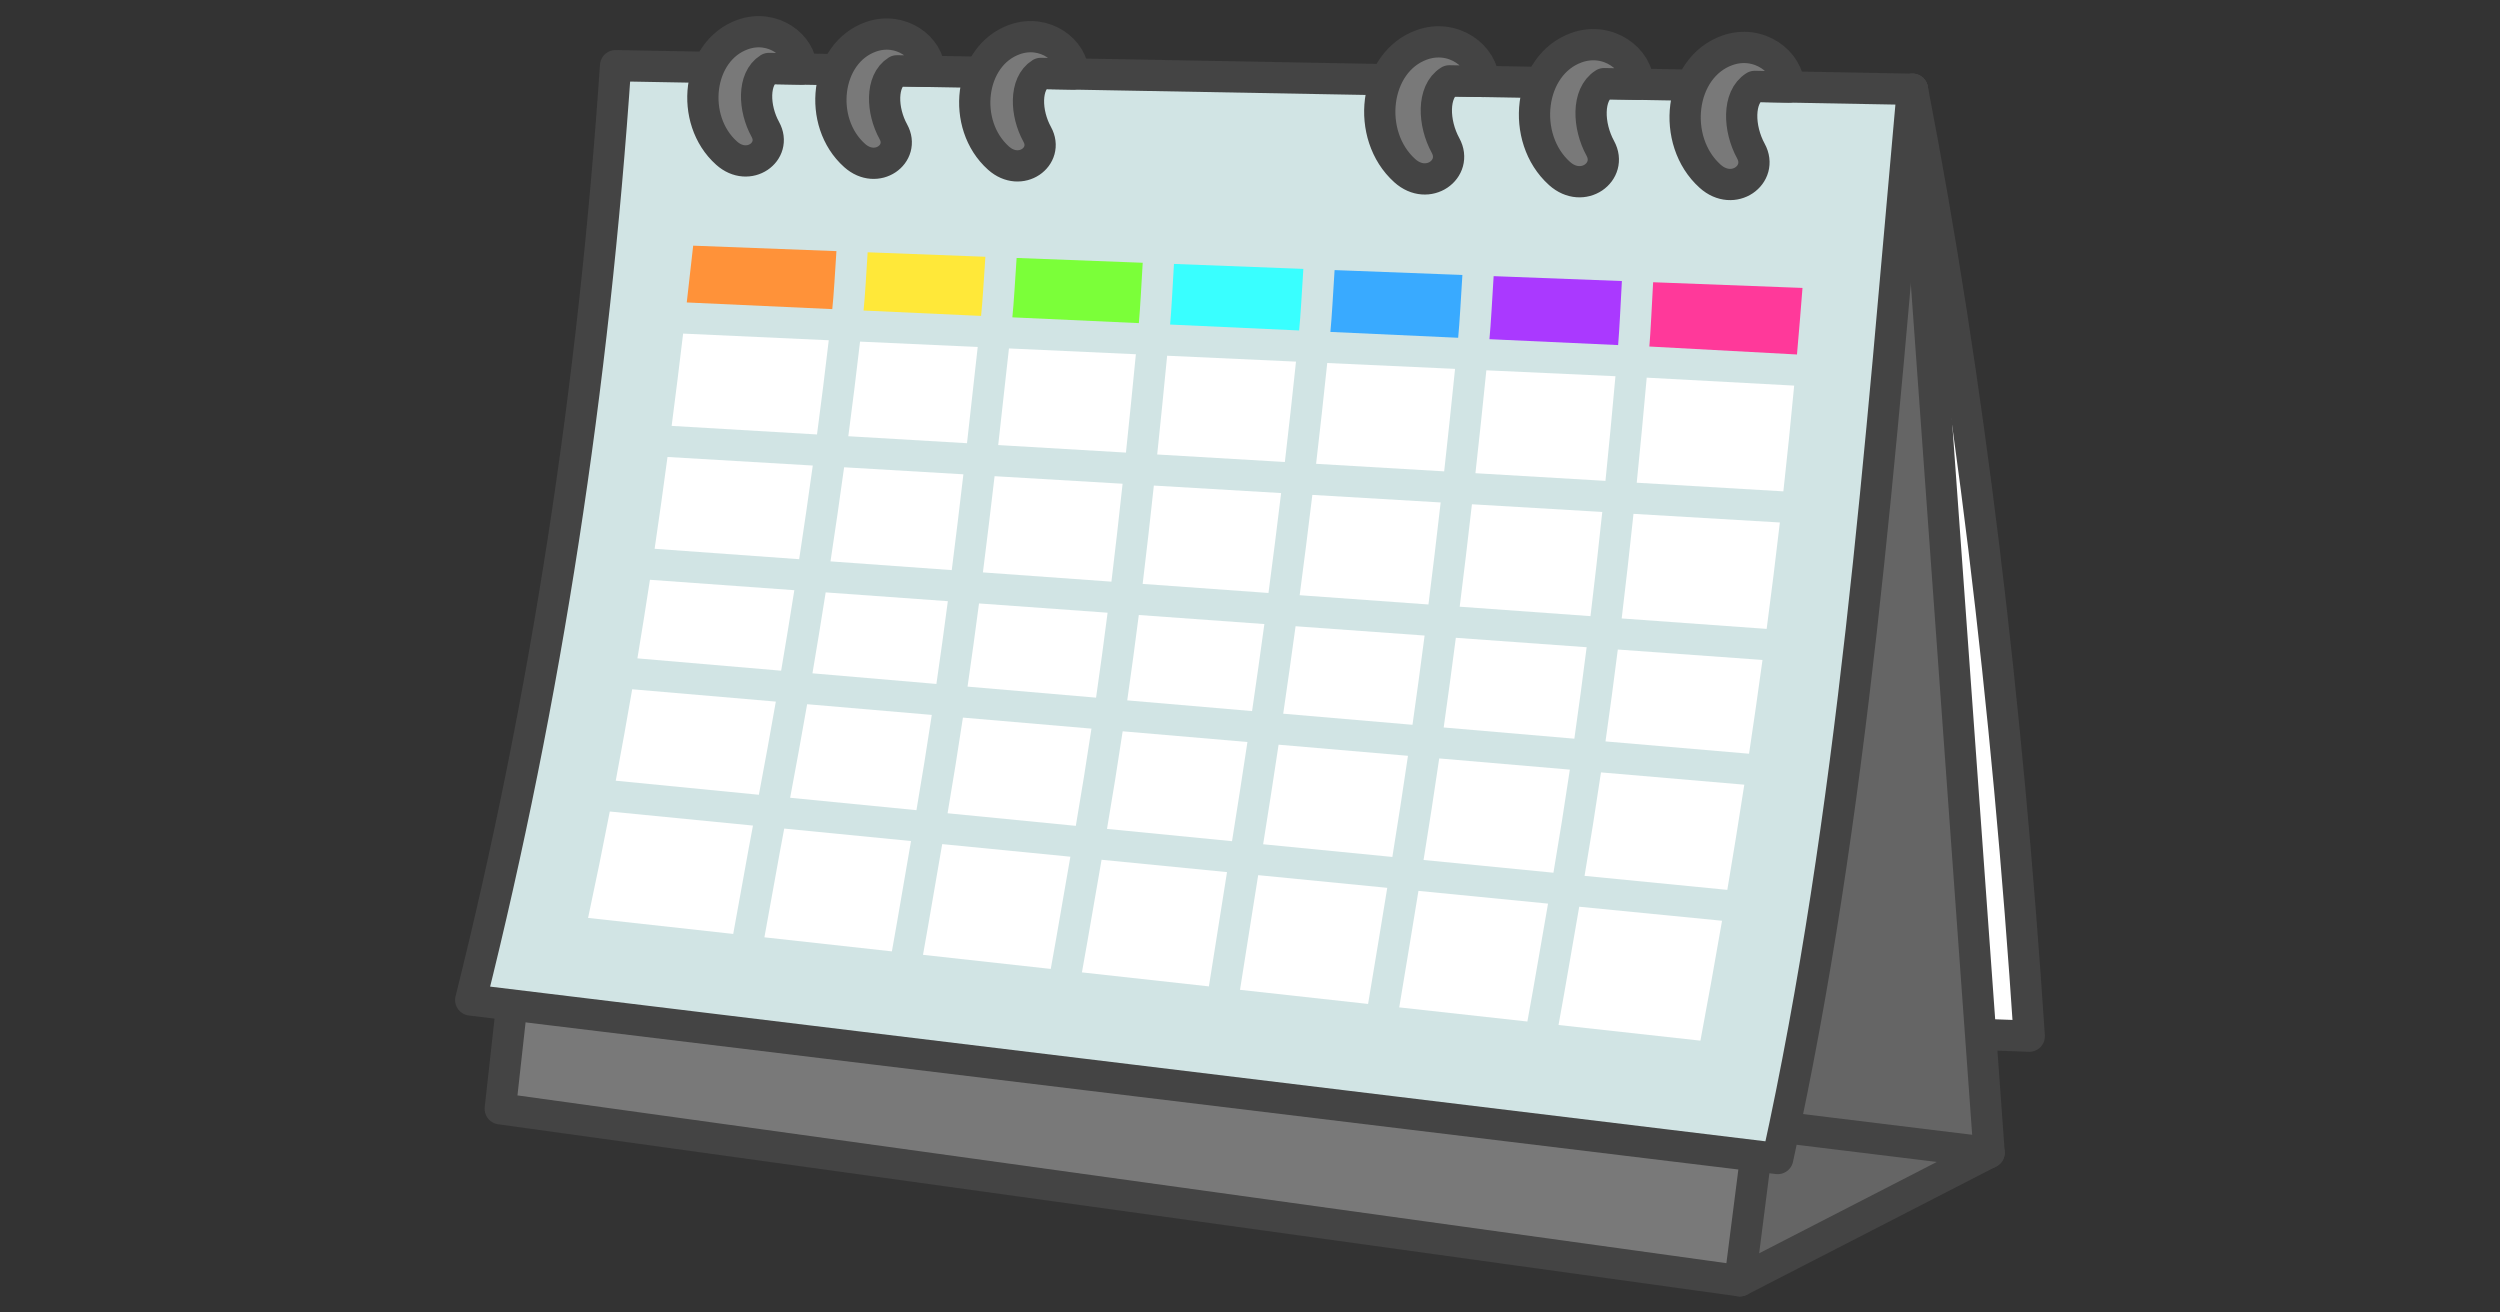<?xml version="1.0" encoding="UTF-8" standalone="no"?>
<svg
   xmlns:dc="http://purl.org/dc/elements/1.1/"
   xmlns:cc="http://creativecommons.org/ns#"
   xmlns:rdf="http://www.w3.org/1999/02/22-rdf-syntax-ns#"
   xmlns:svg="http://www.w3.org/2000/svg"
   xmlns="http://www.w3.org/2000/svg"
   id="svg106"
   version="1.1"
   style="overflow:visible"
   viewBox="-240 -126 480 252"
   height="1008px"
   width="1920px">
  <rect x="-240" y="-126" width="480" height="252" fill="#333333" stroke="none"/>
  <defs
     id="defs110" />
  <rect
     id="rect2"
     fill-opacity="0"
     fill="rgb(0,0,0)"
     height="252"
     width="480"
     y="-126"
     x="-240" />
  <svg
     id="svg104"
     version="1.1"
     y="-250"
     x="-250"
     viewBox="-250 -250 500 500"
     height="500"
     width="500"
     style="overflow:visible">
    <g
       style="fill:#ffffff;stroke-linejoin:round"
       id="g102">
      <path
         style="fill:#ffffff;fill-opacity:1;stroke:#444444;stroke-width:6;stroke-linecap:butt;stroke-linejoin:round;stroke-opacity:1"
         id="path4"
         d="m 127.19,-108.86 c 10.861,56.076 18.22,117.98 22.429,181.81 L 87.193,70.621 Z" />
      <path
         style="fill:#656565;fill-opacity:1;stroke:#444444;stroke-width:6;stroke-linecap:butt;stroke-linejoin:round;stroke-opacity:1"
         id="path6"
         d="M 141.91,95.3 127.19,-108.86 81.12,97.9 Z" />
      <path
         style="fill:#656565;fill-opacity:1;stroke:#444444;stroke-width:6;stroke-linecap:butt;stroke-linejoin:round;stroke-opacity:1"
         id="path8"
         d="M 94.05,119.91 141.91,95.3 52.011,84.29 Z" />
      <path
         style="fill:#797979;fill-opacity:1;stroke:#444444;stroke-width:6;stroke-linecap:butt;stroke-linejoin:round;stroke-opacity:1"
         id="path10"
         d="m -138.13,34.43 -5.821,52.458 238.01,33.029 7.114,-55.696 z" />
      <path
         style="fill:#d1e4e4;fill-opacity:1;stroke:#444444;stroke-width:6;stroke-linecap:butt;stroke-linejoin:round;stroke-opacity:1"
         id="path12"
         d="m -121.81,-113.39 c -4.17,61.5 -13.293,121.35 -27.811,179.39 l 250.94,30.439 c 14.53,-66.067 19.632,-135.91 25.87,-205.3 z" />
      <path
         style="fill:#797979;fill-opacity:1;stroke:#444444;stroke-width:6;stroke-linecap:butt;stroke-linejoin:round;stroke-opacity:1"
         id="path14"
         d="m 32.98,-117.39 c -9.225,3.316 -10.842,17.346 -3.267,24.155 4.472,4.019 10.302,-0.328 7.831,-4.834 -2.36,-4.304 -2.588,-10.329 0.731,-12.411 l 6.542,0.117 c 0,-4.795 -5.775,-9.206 -11.837,-7.027 z m 29.71,0.54 c -9.225,3.316 -10.842,17.346 -3.267,24.155 4.472,4.019 10.302,-0.328 7.831,-4.834 -2.36,-4.304 -2.588,-10.329 0.731,-12.411 l 6.542,0.117 c 0,-4.795 -5.775,-9.206 -11.837,-7.027 z m 28.92,0.53 c -9.225,3.316 -10.842,17.346 -3.267,24.155 4.472,4.019 10.302,-0.328 7.831,-4.834 -2.36,-4.304 -2.588,-10.329 0.731,-12.411 l 6.542,0.117 c 0,-4.795 -5.775,-9.206 -11.837,-7.027 z" />
      <path
         style="fill:#797979;fill-opacity:1;stroke:#444444;stroke-width:6;stroke-linecap:butt;stroke-linejoin:round;stroke-opacity:1"
         id="path16"
         d="m -97.39,-119.37 c -8.759,3.126 -10.295,16.354 -3.102,22.773 4.246,3.789 9.782,-0.309 7.436,-4.558 -2.241,-4.058 -2.457,-9.738 0.694,-11.701 l 6.211,0.11 c 0,-4.521 -5.483,-8.679 -11.239,-6.625 z m 24.58,0.45 c -8.759,3.126 -10.295,16.354 -3.102,22.773 4.246,3.789 9.782,-0.309 7.436,-4.558 -2.241,-4.058 -2.457,-9.738 0.694,-11.701 l 6.211,0.11 c 0,-4.521 -5.483,-8.679 -11.239,-6.625 z m 27.62,0.5 c -8.759,3.126 -10.295,16.354 -3.102,22.773 4.246,3.789 9.782,-0.309 7.436,-4.558 -2.241,-4.058 -2.457,-9.738 0.694,-11.701 l 6.211,0.11 c 0,-4.521 -5.483,-8.679 -11.239,-6.625 z" />
      <path
         style="fill:#ff9239;fill-opacity:1;stroke:none;stroke-linecap:butt;stroke-linejoin:round"
         id="path18"
         d="m -106.91,-78.83 c -0.394,3.618 -0.815,7.261 -1.232,10.902 l 27.939,1.279 c 0.274,-2.478 0.541,-7.129 0.799,-11.135 l -27.506,-1.047 z" />
      <path
         style="fill:#ffe839;fill-opacity:1;stroke:none;stroke-linecap:butt;stroke-linejoin:round"
         id="path20"
         d="m -73.41,-77.56 c -0.255,3.989 -0.518,8.722 -0.789,11.182 l 22.566,1.033 c 0.275,-2.535 0.55,-7.265 0.828,-11.354 l -22.605,-0.861 z" />
      <path
         style="fill:#7bff39;fill-opacity:1;stroke:none;stroke-linecap:butt;stroke-linejoin:round"
         id="path22"
         d="m -44.81,-76.47 c -0.276,4.064 -0.545,8.886 -0.818,11.4 l 24.287,1.111 c 0.247,-2.6 0.494,-7.438 0.742,-11.59 l -24.211,-0.922 z" />
      <path
         style="fill:#39ffff;fill-opacity:1;stroke:none;stroke-linecap:butt;stroke-linejoin:round"
         id="path24"
         d="m -14.6,-75.32 c -0.246,4.135 -0.49,9.048 -0.736,11.635 l 24.77,1.135 c 0.271,-2.67 0.543,-7.603 0.811,-11.822 l -24.84,-0.95 z" />
      <path
         style="fill:#39aaff;fill-opacity:1;stroke:none;stroke-linecap:butt;stroke-linejoin:round"
         id="path26"
         d="m 16.24,-74.14 c -0.266,4.201 -0.536,9.213 -0.805,11.869 l 24.533,1.123 c 0.272,-2.742 0.543,-7.777 0.812,-12.059 l -24.541,-0.934 z" />
      <path
         style="fill:#aa39ff;fill-opacity:1;stroke:none;stroke-linecap:butt;stroke-linejoin:round"
         id="path28"
         d="m 46.78,-72.98 c -0.267,4.262 -0.537,9.376 -0.807,12.104 l 24.707,1.131 c 0.242,-2.81 0.486,-7.95 0.723,-12.295 l -24.623,-0.94 z" />
      <path
         style="fill:#ff399a;fill-opacity:1;stroke:none;stroke-linecap:butt;stroke-linejoin:round"
         id="path30"
         d="m 77.4,-71.81 c -0.237,4.334 -0.481,9.538 -0.723,12.342 l 28.342,1.529 c 0.375,-4.265 0.735,-8.526 1.061,-12.779 l -28.68,-1.092 z" />
      <path
         style="fill:#ffffff;fill-opacity:1;stroke:none;stroke-linecap:butt;stroke-linejoin:round"
         id="path32"
         d="m -122.92,29.81 c -1.308,6.728 -2.688,13.527 -4.17,20.43 l 27.867,3.074 c 1.263,-6.754 2.759,-15.448 3.793,-20.805 l -27.49,-2.699 z" />
      <path
         style="fill:#ffffff;fill-opacity:1;stroke:none;stroke-linecap:butt;stroke-linejoin:round"
         id="path34"
         d="m -118.62,6.34 c -0.996,5.794 -2.045,11.643 -3.16,17.557 l 27.484,2.699 c 1.102,-5.848 2.192,-11.797 3.256,-17.889 l -27.58,-2.367 z" />
      <path
         style="fill:#ffffff;fill-opacity:1;stroke:none;stroke-linecap:butt;stroke-linejoin:round"
         id="path36"
         d="m -115.21,-14.68 c -0.765,4.991 -1.564,10.016 -2.408,15.086 l 27.596,2.367 c 0.865,-5.088 1.711,-10.241 2.533,-15.455 l -27.721,-1.998 z" />
      <path
         style="fill:#ffffff;fill-opacity:1;stroke:none;stroke-linecap:butt;stroke-linejoin:round"
         id="path38"
         d="m -111.84,-38.26 c -0.784,5.835 -1.594,11.697 -2.473,17.627 l 27.752,2 c 0.908,-5.936 1.78,-11.938 2.613,-17.984 l -27.893,-1.643 z" />
      <path
         style="fill:#ffffff;fill-opacity:1;stroke:none;stroke-linecap:butt;stroke-linejoin:round"
         id="path40"
         d="m -108.84,-61.95 c -0.693,5.865 -1.433,11.776 -2.205,17.721 l 27.91,1.645 c 0.796,-5.997 1.552,-12.031 2.256,-18.086 l -27.961,-1.279 z" />
      <path
         style="fill:#ffffff;fill-opacity:1;stroke:none;stroke-linecap:butt;stroke-linejoin:round"
         id="path42"
         d="m -89.43,33.09 c -1.042,5.407 -2.529,14.032 -3.805,20.875 l 24.477,2.701 c 1.282,-7.081 2.739,-15.924 3.674,-21.186 l -24.346,-2.391 z" />
      <path
         style="fill:#ffffff;fill-opacity:1;stroke:none;stroke-linecap:butt;stroke-linejoin:round"
         id="path44"
         d="m -85.03,9.21 c -1.066,6.117 -2.157,12.088 -3.262,17.961 l 24.25,2.383 c 1.059,-6.19 2.031,-12.268 2.943,-18.291 l -23.932,-2.053 z" />
      <path
         style="fill:#ffffff;fill-opacity:1;stroke:none;stroke-linecap:butt;stroke-linejoin:round"
         id="path46"
         d="m -81.47,-12.26 c -0.825,5.241 -1.672,10.423 -2.539,15.537 l 23.799,2.041 c 0.773,-5.309 1.5,-10.596 2.195,-15.889 l -23.455,-1.689 z" />
      <path
         style="fill:#ffffff;fill-opacity:1;stroke:none;stroke-linecap:butt;stroke-linejoin:round"
         id="path48"
         d="m -77.93,-36.28 c -0.835,6.075 -1.708,12.102 -2.617,18.064 l 23.283,1.678 c 0.77,-6.067 1.515,-12.198 2.234,-18.393 l -22.9,-1.35 z" />
      <path
         style="fill:#ffffff;fill-opacity:1;stroke:none;stroke-linecap:butt;stroke-linejoin:round"
         id="path50"
         d="m -74.87,-60.41 c -0.704,6.082 -1.457,12.144 -2.254,18.166 l 22.787,1.342 c 0.687,-6.04 1.369,-12.172 2.057,-18.475 l -22.59,-1.033 z" />
      <path
         style="fill:#ffffff;fill-opacity:1;stroke:none;stroke-linecap:butt;stroke-linejoin:round"
         id="path52"
         d="m -59.1,36.07 c -0.939,5.305 -2.39,14.092 -3.684,21.258 l 24.529,2.707 c 1.314,-7.189 2.806,-16.173 3.766,-21.547 l -24.62,-2.42 z" />
      <path
         style="fill:#ffffff;fill-opacity:1;stroke:none;stroke-linecap:butt;stroke-linejoin:round"
         id="path54"
         d="m -55.12,11.78 c -0.913,6.046 -1.888,12.151 -2.947,18.365 l 24.623,2.418 c 1.087,-6.328 2.078,-12.53 3.002,-18.666 l -24.678,-2.117 z" />
      <path
         style="fill:#ffffff;fill-opacity:1;stroke:none;stroke-linecap:butt;stroke-linejoin:round"
         id="path56"
         d="m -52.03,-10.14 c -0.698,5.319 -1.426,10.633 -2.201,15.971 l 24.676,2.117 c 0.788,-5.467 1.521,-10.892 2.213,-16.309 l -24.688,-1.779 z" />
      <path
         style="fill:#ffffff;fill-opacity:1;stroke:none;stroke-linecap:butt;stroke-linejoin:round"
         id="path58"
         d="m -49.04,-34.57 c -0.722,6.218 -1.468,12.376 -2.24,18.471 l 24.674,1.777 c 0.762,-6.228 1.463,-12.5 2.144,-18.801 l -24.578,-1.447 z" />
      <path
         style="fill:#ffffff;fill-opacity:1;stroke:none;stroke-linecap:butt;stroke-linejoin:round"
         id="path60"
         d="m -46.28,-59.1 c -0.689,6.321 -1.376,12.488 -2.064,18.553 l 24.527,1.445 c 0.649,-6.203 1.284,-12.471 1.904,-18.883 l -24.367,-1.115 z" />
      <path
         style="fill:#ffffff;fill-opacity:1;stroke:none;stroke-linecap:butt;stroke-linejoin:round"
         id="path62"
         d="m -28.5,39.08 c -0.965,5.418 -2.447,14.344 -3.772,21.619 l 24.381,2.689 c 1.176,-7.276 2.571,-16.383 3.478,-21.943 l -24.09,-2.37 z" />
      <path
         style="fill:#ffffff;fill-opacity:1;stroke:none;stroke-linecap:butt;stroke-linejoin:round"
         id="path64"
         d="m -24.45,14.41 c -0.925,6.16 -1.918,12.388 -3.006,18.74 l 24.004,2.357 c 1.022,-6.378 2.011,-12.728 2.959,-19.043 l -23.957,-2.055 z" />
      <path
         style="fill:#ffffff;fill-opacity:1;stroke:none;stroke-linecap:butt;stroke-linejoin:round"
         id="path66"
         d="m -21.35,-7.92 c -0.694,5.443 -1.431,10.895 -2.221,16.391 l 23.967,2.057 c 0.815,-5.557 1.601,-11.123 2.363,-16.709 l -24.109,-1.738 z" />
      <path
         style="fill:#ffffff;fill-opacity:1;stroke:none;stroke-linecap:butt;stroke-linejoin:round"
         id="path68"
         d="m -18.46,-32.77 c -0.684,6.325 -1.386,12.622 -2.15,18.879 l 24.158,1.742 c 0.839,-6.326 1.648,-12.72 2.426,-19.182 l -24.434,-1.439 z" />
      <path
         style="fill:#ffffff;fill-opacity:1;stroke:none;stroke-linecap:butt;stroke-linejoin:round"
         id="path70"
         d="m -15.91,-57.7 c -0.622,6.434 -1.256,12.729 -1.908,18.961 l 24.512,1.443 c 0.737,-6.321 1.451,-12.729 2.137,-19.273 l -24.74,-1.131 z" />
      <path
         style="fill:#ffffff;fill-opacity:1;stroke:none;stroke-linecap:butt;stroke-linejoin:round"
         id="path72"
         d="m 1.57,42.03 c -0.912,5.598 -2.303,14.675 -3.488,22.016 l 24.59,2.713 c 1.262,-7.365 2.729,-16.62 3.68,-22.295 L 1.57,42.03 Z" />
      <path
         style="fill:#ffffff;fill-opacity:1;stroke:none;stroke-linecap:butt;stroke-linejoin:round"
         id="path74"
         d="M 5.49,16.98 C 4.54,23.322 3.548,29.696 2.523,36.097 l 24.809,2.436 c 1.059,-6.517 2.053,-12.982 2.998,-19.42 l -24.84,-2.133 z" />
      <path
         style="fill:#ffffff;fill-opacity:1;stroke:none;stroke-linecap:butt;stroke-linejoin:round"
         id="path76"
         d="M 8.75,-5.76 C 7.986,-0.146 7.194,5.448 6.377,11.031 l 24.82,2.129 C 32.011,7.438 32.783,1.732 33.523,-3.975 L 8.75,-5.76 Z" />
      <path
         style="fill:#ffffff;fill-opacity:1;stroke:none;stroke-linecap:butt;stroke-linejoin:round"
         id="path78"
         d="m 11.97,-30.98 c -0.78,6.489 -1.593,12.909 -2.434,19.26 l 24.727,1.781 c 0.817,-6.508 1.599,-13.039 2.344,-19.59 L 11.97,-30.98 Z" />
      <path
         style="fill:#ffffff;fill-opacity:1;stroke:none;stroke-linecap:butt;stroke-linejoin:round"
         id="path80"
         d="m 14.83,-56.3 c -0.687,6.567 -1.4,13.008 -2.139,19.352 l 24.592,1.449 c 0.719,-6.513 1.417,-13.059 2.088,-19.678 l -24.541,-1.123 z" />
      <path
         style="fill:#ffffff;fill-opacity:1;stroke:none;stroke-linecap:butt;stroke-linejoin:round"
         id="path82"
         d="m 32.34,45.05 c -0.955,5.714 -2.416,14.926 -3.688,22.367 l 24.605,2.715 c 1.366,-7.409 2.93,-16.799 3.965,-22.637 l -24.883,-2.445 z" />
      <path
         style="fill:#ffffff;fill-opacity:1;stroke:none;stroke-linecap:butt;stroke-linejoin:round"
         id="path84"
         d="m 36.33,19.62 c -0.947,6.462 -1.945,12.953 -3.006,19.494 l 24.936,2.449 c 1.121,-6.58 2.167,-13.176 3.15,-19.793 l -25.08,-2.15 z" />
      <path
         style="fill:#ffffff;fill-opacity:1;stroke:none;stroke-linecap:butt;stroke-linejoin:round"
         id="path86"
         d="M 39.52,-3.54 C 38.778,2.193 38.004,7.927 37.188,13.677 l 25.088,2.152 c 0.832,-5.831 1.617,-11.682 2.359,-17.561 l -25.115,-1.809 z" />
      <path
         style="fill:#ffffff;fill-opacity:1;stroke:none;stroke-linecap:butt;stroke-linejoin:round"
         id="path88"
         d="m 42.61,-29.18 c -0.746,6.576 -1.528,13.133 -2.348,19.668 l 25.113,1.811 c 0.802,-6.627 1.553,-13.292 2.262,-20.004 L 42.61,-29.18 Z" />
      <path
         style="fill:#ffffff;fill-opacity:1;stroke:none;stroke-linecap:butt;stroke-linejoin:round"
         id="path90"
         d="m 45.38,-54.9 c -0.672,6.644 -1.374,13.215 -2.096,19.756 l 24.965,1.471 c 0.674,-6.647 1.315,-13.338 1.918,-20.092 l -24.787,-1.135 z" />
      <path
         style="fill:#ffffff;fill-opacity:1;stroke:none;stroke-linecap:butt;stroke-linejoin:round"
         id="path92"
         d="m 63.21,48.09 c -1.039,5.88 -2.595,15.209 -3.973,22.709 l 27.246,3.006 c 1.446,-7.688 2.824,-15.361 4.148,-23.021 l -27.422,-2.693 z" />
      <path
         style="fill:#ffffff;fill-opacity:1;stroke:none;stroke-linecap:butt;stroke-linejoin:round"
         id="path94"
         d="m 67.39,22.3 c -0.985,6.639 -2.034,13.259 -3.156,19.865 l 27.41,2.691 c 1.138,-6.744 2.224,-13.476 3.262,-20.197 L 67.389,22.3 Z" />
      <path
         style="fill:#ffffff;fill-opacity:1;stroke:none;stroke-linecap:butt;stroke-linejoin:round"
         id="path96"
         d="m 70.62,-1.29 c -0.743,5.903 -1.531,11.782 -2.365,17.641 l 27.562,2.365 c 0.902,-6.011 1.764,-12.012 2.582,-18.004 l -27.779,-2.002 z" />
      <path
         style="fill:#ffffff;fill-opacity:1;stroke:none;stroke-linecap:butt;stroke-linejoin:round"
         id="path98"
         d="m 73.63,-27.34 c -0.71,6.735 -1.462,13.428 -2.266,20.082 l 27.834,2.006 c 0.9,-6.823 1.75,-13.634 2.535,-20.432 l -28.104,-1.656 z" />
      <path
         style="fill:#ffffff;fill-opacity:1;stroke:none;stroke-linecap:butt;stroke-linejoin:round"
         id="path100"
         d="m 76.17,-53.49 c -0.604,6.777 -1.242,13.498 -1.918,20.172 l 28.154,1.658 c 0.75,-6.781 1.444,-13.549 2.074,-20.303 l -28.311,-1.527 z" />
    </g>
  </svg>
</svg>
